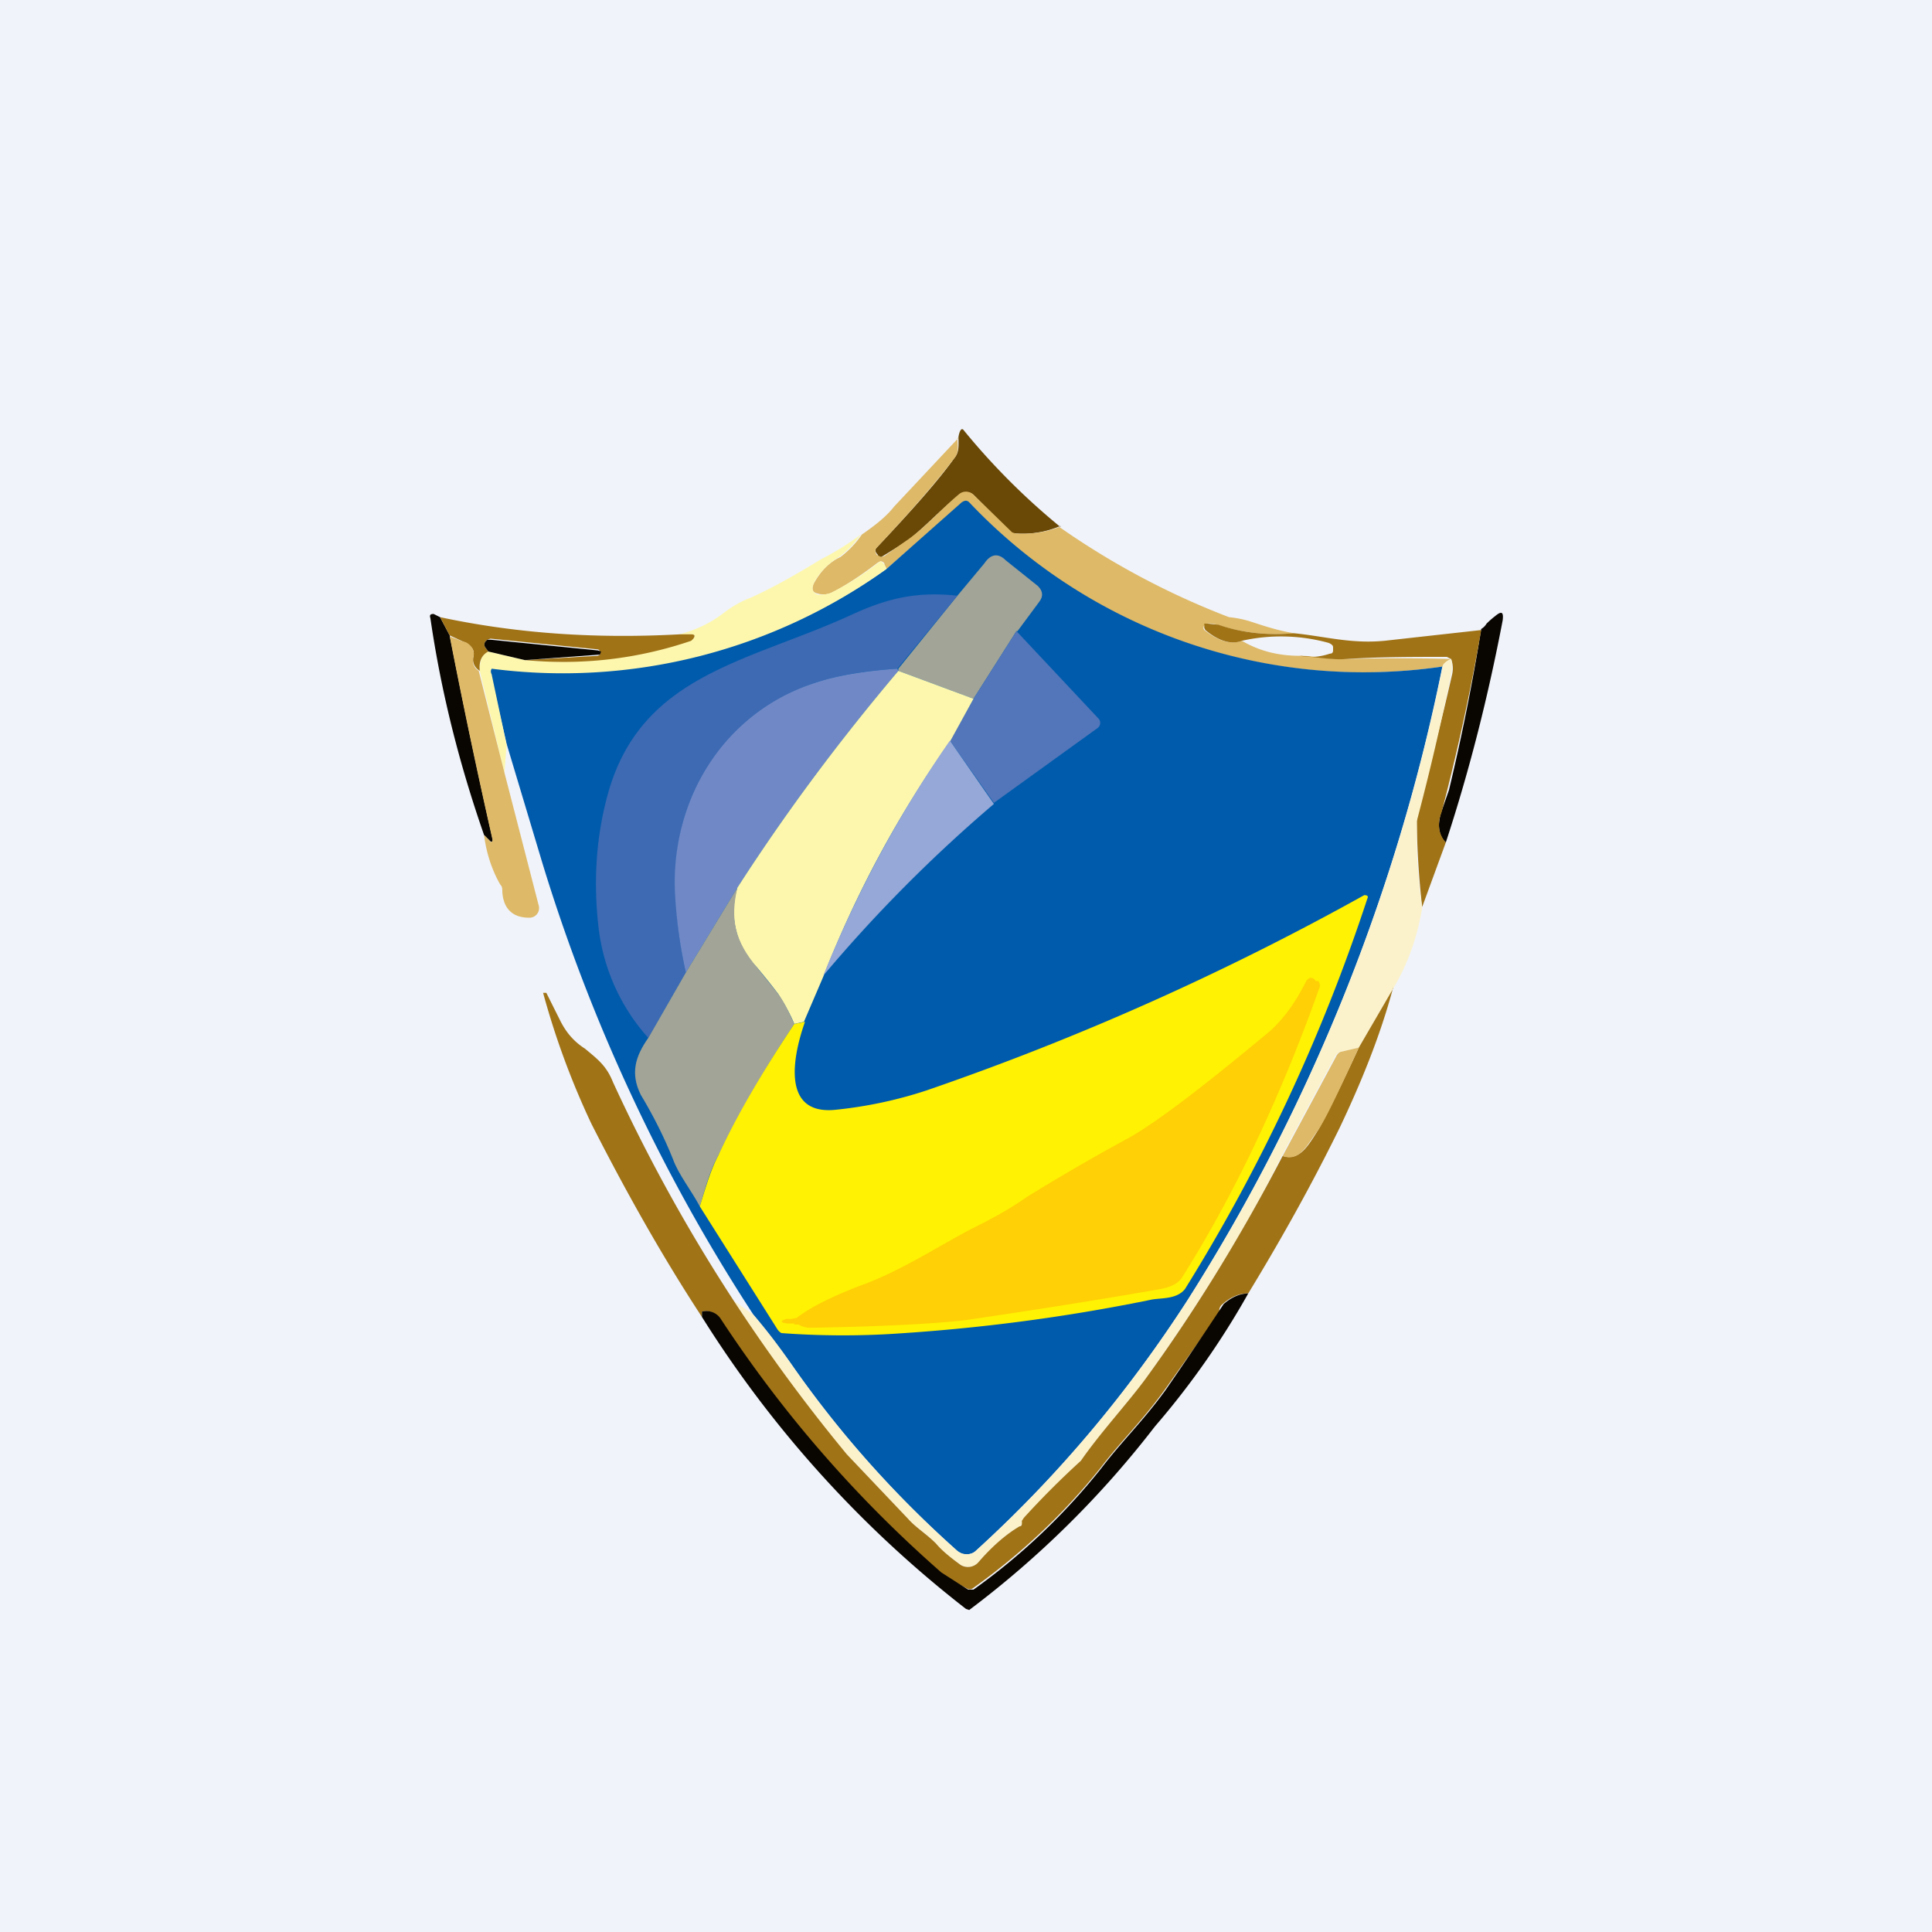 <!-- by TradingView --><svg width="18" height="18" viewBox="0 0 18 18" xmlns="http://www.w3.org/2000/svg"><path fill="#F0F3FA" d="M0 0h18v18H0z"/><path d="M9.88 4.9c-.14.06-.28.08-.42.07h-.03l-.36-.36a.1.1 0 0 0-.13 0c-.17.13-.32.3-.49.43a10.49 10.49 0 0 1-.24.15c-.02 0-.03 0-.03-.02-.03-.03-.03-.05-.01-.07.33-.35.57-.62.72-.83.05-.06.04-.12.04-.2.01-.06.03-.09.05-.06.27.33.57.63.9.9Z" fill="#6A4907"/><path d="M8.92 4.08c0 .07.02.13-.03.19-.15.2-.39.48-.72.83-.02.02-.02.04 0 .07l.04.02.03-.01.2-.14c.18-.12.33-.3.5-.44a.1.1 0 0 1 .13.01l.36.35.03.01c.14.01.28-.01.41-.06a7.32 7.32 0 0 0 1.58.84c.1.01.17.03.23.05.12.04.25.08.38.1-.24.02-.48 0-.72-.08a.25.25 0 0 0-.1-.01h-.01l-.01.02a.03.03 0 0 0 0 .04c.13.1.24.14.35.1.17.1.35.14.54.14.15 0 .29.04.43.03a17.8 17.8 0 0 1 .98 0c-.05.02-.07.05-.08.07a5.06 5.06 0 0 1-4.41-1.52c-.02-.03-.04-.03-.07 0l-.7.61-.02-.04v-.01a.04.04 0 0 0-.04-.02l-.02.01c-.17.13-.31.22-.43.28a.18.18 0 0 1-.13.01c-.05-.01-.06-.04-.04-.09.06-.11.14-.2.25-.25a.9.9 0 0 0 .2-.21c.13-.09.23-.17.3-.26l.6-.64Z" fill="#DEB967"/><path d="M13.44 6.2a17.44 17.44 0 0 1-2.38 5.92c-.55.85-1.2 1.63-1.97 2.33a.13.13 0 0 1-.17 0 9.84 9.84 0 0 1-1.54-1.73 9.54 9.54 0 0 0-.36-.47 16.56 16.56 0 0 1-1.97-4.22l-.33-1.1-.15-.65a.05.05 0 0 1 .01-.05.05.05 0 0 1 .05-.01 5.16 5.16 0 0 0 3.63-.92l.7-.62c.03-.02.05-.02.07 0a5.06 5.06 0 0 0 4.41 1.53Z" fill="#005BAC"/><path d="M8.02 4.98a.9.9 0 0 1-.19.2c-.1.06-.2.15-.25.26-.02.05-.01.08.04.1.04 0 .09 0 .13-.02a2.67 2.67 0 0 0 .45-.29.04.04 0 0 1 .03.02l.01.01.02.04a5.16 5.16 0 0 1-3.68.93.05.05 0 0 0 0 .05l.14.66-.02.26-.23-.95c0-.1.02-.15.08-.18l.34.08a3.65 3.65 0 0 0 1.57-.2c.02-.03.01-.04-.02-.04h-.11c.15-.04.28-.1.4-.19.09-.07.18-.12.26-.15.23-.1.53-.28.66-.36.12-.06.25-.14.37-.23Z" fill="#FDF7AD"/><path d="m9.47 5.88-.4.63-.7-.26v-.02l.55-.68.25-.3c.06-.09.13-.1.2-.03l.3.24c.05.05.05.1.01.15l-.2.27Z" fill="#A1A497"/><path d="m8.92 5.55-.56.68c-.3.02-.55.06-.76.13a1.92 1.92 0 0 0-1.3 1.98c0 .24.04.48.09.72l-.35.61a1.86 1.86 0 0 1-.46-1c-.06-.48-.02-.93.1-1.33C6.01 6.27 7 6.16 7.95 5.72c.33-.15.6-.21.97-.17Z" fill="#3D6AB3"/><path d="M13.47 7.85c-.07-.07-.08-.17-.04-.29l.07-.2c.12-.5.22-1 .3-1.5a.14.14 0 0 0 .05-.05.87.87 0 0 1 .08-.07c.06-.05.08-.04.07.04-.13.68-.3 1.37-.53 2.07ZM4.1 5.75l.09.17a63.69 63.69 0 0 0 .4 1.9c0 .03-.01.03-.03.01l-.05-.05c-.23-.66-.4-1.33-.5-2.02-.01-.03 0-.04.03-.04l.06.03Z" fill="#090602"/><path d="M6.33 5.91h.11c.03 0 .04.01.02.04l-.02.02c-.5.17-1.02.23-1.55.18l.68-.04.02-.01v-.03a.03.03 0 0 0-.02-.02l-1-.1-.03.01-.02.02a.05.05 0 0 0 0 .05l.03.04c-.06.03-.09.09-.08.18-.05-.03-.07-.08-.06-.13a.1.1 0 0 0-.01-.08.16.16 0 0 0-.08-.06l-.13-.06-.09-.17c.75.16 1.49.2 2.23.16ZM12.06 5.9c.29.03.53.1.84.07l.9-.1a20.68 20.68 0 0 1-.37 1.7c-.04.1-.03.2.04.28l-.22.6a7.83 7.83 0 0 1-.05-.8l.03-.2c.1-.34.2-.73.3-1.17a.25.25 0 0 0-.01-.14l-.04-.02c-.32 0-.63 0-.94.02-.14.01-.28-.02-.43-.03.1.02.19.01.28-.02.02 0 .03-.01.03-.03v-.03c0-.02-.02-.03-.04-.04a1.67 1.67 0 0 0-.81-.02c-.1.04-.22 0-.34-.1l-.01-.02v-.04h.03l.1.01c.23.08.47.1.7.08Z" fill="#A07317"/><path d="m9.47 5.88.76.81a.06.06 0 0 1 0 .09l-.97.7-.41-.58.22-.39.4-.63Z" fill="#5276B9"/><path d="m4.46 6.25.24.95.32 1.24a.09.09 0 0 1-.02.08.09.09 0 0 1-.07.03c-.16 0-.24-.09-.25-.24 0-.03 0-.05-.02-.07-.08-.14-.13-.3-.15-.46l.05.05c.01.02.02.02.03 0a63.69 63.69 0 0 1-.4-1.9l.13.05c.03 0 .06.03.08.06a.1.1 0 0 1 .01.08c-.01.05 0 .1.05.13Z" fill="#DEB967"/><path d="m4.89 6.15-.34-.08-.03-.04a.05.05 0 0 1 0-.05l.02-.02h.03l1 .1.03.01-.01.03h-.02l-.68.05Z" fill="#090602"/><path d="M13.52 6.14c.01.04.01.09 0 .14a24.04 24.04 0 0 1-.32 1.37v.21c0 .19.02.38.05.6-.04.24-.12.5-.27.75l-.32.55-.17.04a.08.08 0 0 0-.05.04l-.5.93c-.36.73-.8 1.42-1.27 2.08-.17.23-.42.5-.6.76a.1.1 0 0 1-.03.03 8.06 8.06 0 0 0-.5.53.1.1 0 0 1-.02.03l-.02.02c-.12.07-.25.18-.38.33a.13.13 0 0 1-.18.02c-.1-.07-.17-.13-.22-.19-.08-.09-.19-.15-.26-.23l-.57-.6c-.3-.3-.64-.78-1.05-1.43l.18.13c.13.15.25.31.36.47.46.66.98 1.23 1.54 1.73.03.02.05.03.09.03.03 0 .06-.01.08-.03.77-.7 1.42-1.48 1.97-2.33a17.44 17.44 0 0 0 2.38-5.91c0-.02.03-.05.08-.07Z" fill="#FBF2CC"/><path d="m8.36 6.23.01.02c-.55.65-1.05 1.32-1.5 2.02l-.48.79a4.4 4.4 0 0 1-.1-.72c-.05-.87.44-1.7 1.31-1.98.21-.07.47-.11.76-.13Z" fill="#7089C6"/><path d="m8.37 6.25.7.26-.22.4c-.48.68-.87 1.4-1.18 2.19l-.18.42-.09.02c-.04-.1-.1-.2-.15-.28a6.1 6.1 0 0 0-.2-.25.74.74 0 0 1-.18-.74c.45-.7.95-1.37 1.5-2.02Z" fill="#FDF7AD"/><path d="m8.85 6.9.41.59a13.6 13.6 0 0 0-1.59 1.6c.31-.77.7-1.5 1.18-2.19Z" fill="#95A8D7"/><path d="M6.87 8.27c-.07.3-.02.5.18.74l.2.25c.06.08.1.17.15.28-.3.45-.53.86-.71 1.23-.06.1-.11.26-.17.47-.08-.15-.2-.3-.25-.44-.08-.2-.18-.4-.3-.6-.1-.2-.05-.36.07-.53l.35-.61.48-.79Z" fill="#A1A497"/><path d="M6.52 11.24c.06-.2.11-.36.17-.47.17-.37.41-.78.71-1.23l.1-.02c-.1.28-.24.87.28.82a4 4 0 0 0 .85-.18 25.29 25.29 0 0 0 4.08-1.82c.03 0 .04.01.03.03a16.81 16.81 0 0 1-1.7 3.64c-.08.1-.23.08-.32.1-.78.16-1.6.27-2.45.32a7.77 7.77 0 0 1-.99-.01.11.11 0 0 1-.04-.04l-.72-1.14Z" fill="#FFF202"/><path d="M7.4 12.33h-.07c-.06-.01-.06-.02-.01-.04a.1.1 0 0 1 .04 0l.06-.01c.13-.1.33-.2.59-.3.37-.13.75-.38 1.04-.53.18-.09.35-.18.52-.3.26-.16.58-.35.95-.55.28-.16.72-.5 1.32-1 .15-.14.25-.3.33-.46.03-.04.06-.04.09 0h.02a.06.06 0 0 1 .01.07c-.36 1.01-.78 1.9-1.27 2.68-.04.07-.11.1-.21.12-.4.07-1 .17-1.82.29-.26.03-.75.06-1.45.07a.2.2 0 0 1-.1-.03H7.4Z" fill="#FFD005"/><path d="M12.98 9.2c-.12.45-.3.89-.5 1.31-.28.57-.57 1.08-.85 1.54-.08 0-.16.03-.24.1a.08.08 0 0 0-.03.05v.03l-.51.72c-.21.29-.41.48-.6.73a5.9 5.9 0 0 1-1.19 1.12.05.05 0 0 1-.05 0 2.46 2.46 0 0 1-.25-.15c-.8-.7-1.5-1.5-2.06-2.37a.15.15 0 0 0-.16-.06v.05c-.38-.58-.72-1.19-1.03-1.8a7.41 7.41 0 0 1-.45-1.22h.03l.13.26c.05.1.12.19.23.26.12.1.2.16.26.31a15.81 15.81 0 0 0 2.18 3.47l.57.6c.07.08.17.14.26.23.05.06.12.12.23.2a.13.13 0 0 0 .17-.03c.13-.15.26-.26.38-.33 0 0 .02 0 .02-.02a.1.1 0 0 0 0-.03l.02-.03a7.98 7.98 0 0 1 .53-.53c.18-.26.43-.53.6-.76.48-.66.9-1.35 1.28-2.08.16.05.24-.1.33-.24.07-.12.2-.38.38-.77l.32-.55Z" fill="#A07317"/><path d="M12.66 9.76c-.18.39-.3.65-.38.77-.1.13-.17.3-.33.24l.5-.93a.08.08 0 0 1 .04-.04l.17-.04Z" fill="#DEB967"/><path d="M11.63 12.05a7.58 7.58 0 0 1-.87 1.24A9.03 9.03 0 0 1 9.03 15L9 14.99a10.5 10.5 0 0 1-2.46-2.72v-.05a.16.16 0 0 1 .17.06c.57.87 1.25 1.66 2.06 2.37l.25.16h.05a5.9 5.9 0 0 0 1.19-1.13c.19-.25.39-.44.6-.73a44.61 44.61 0 0 0 .54-.8c.08-.07.16-.1.24-.1Z" fill="#090602"/></svg>